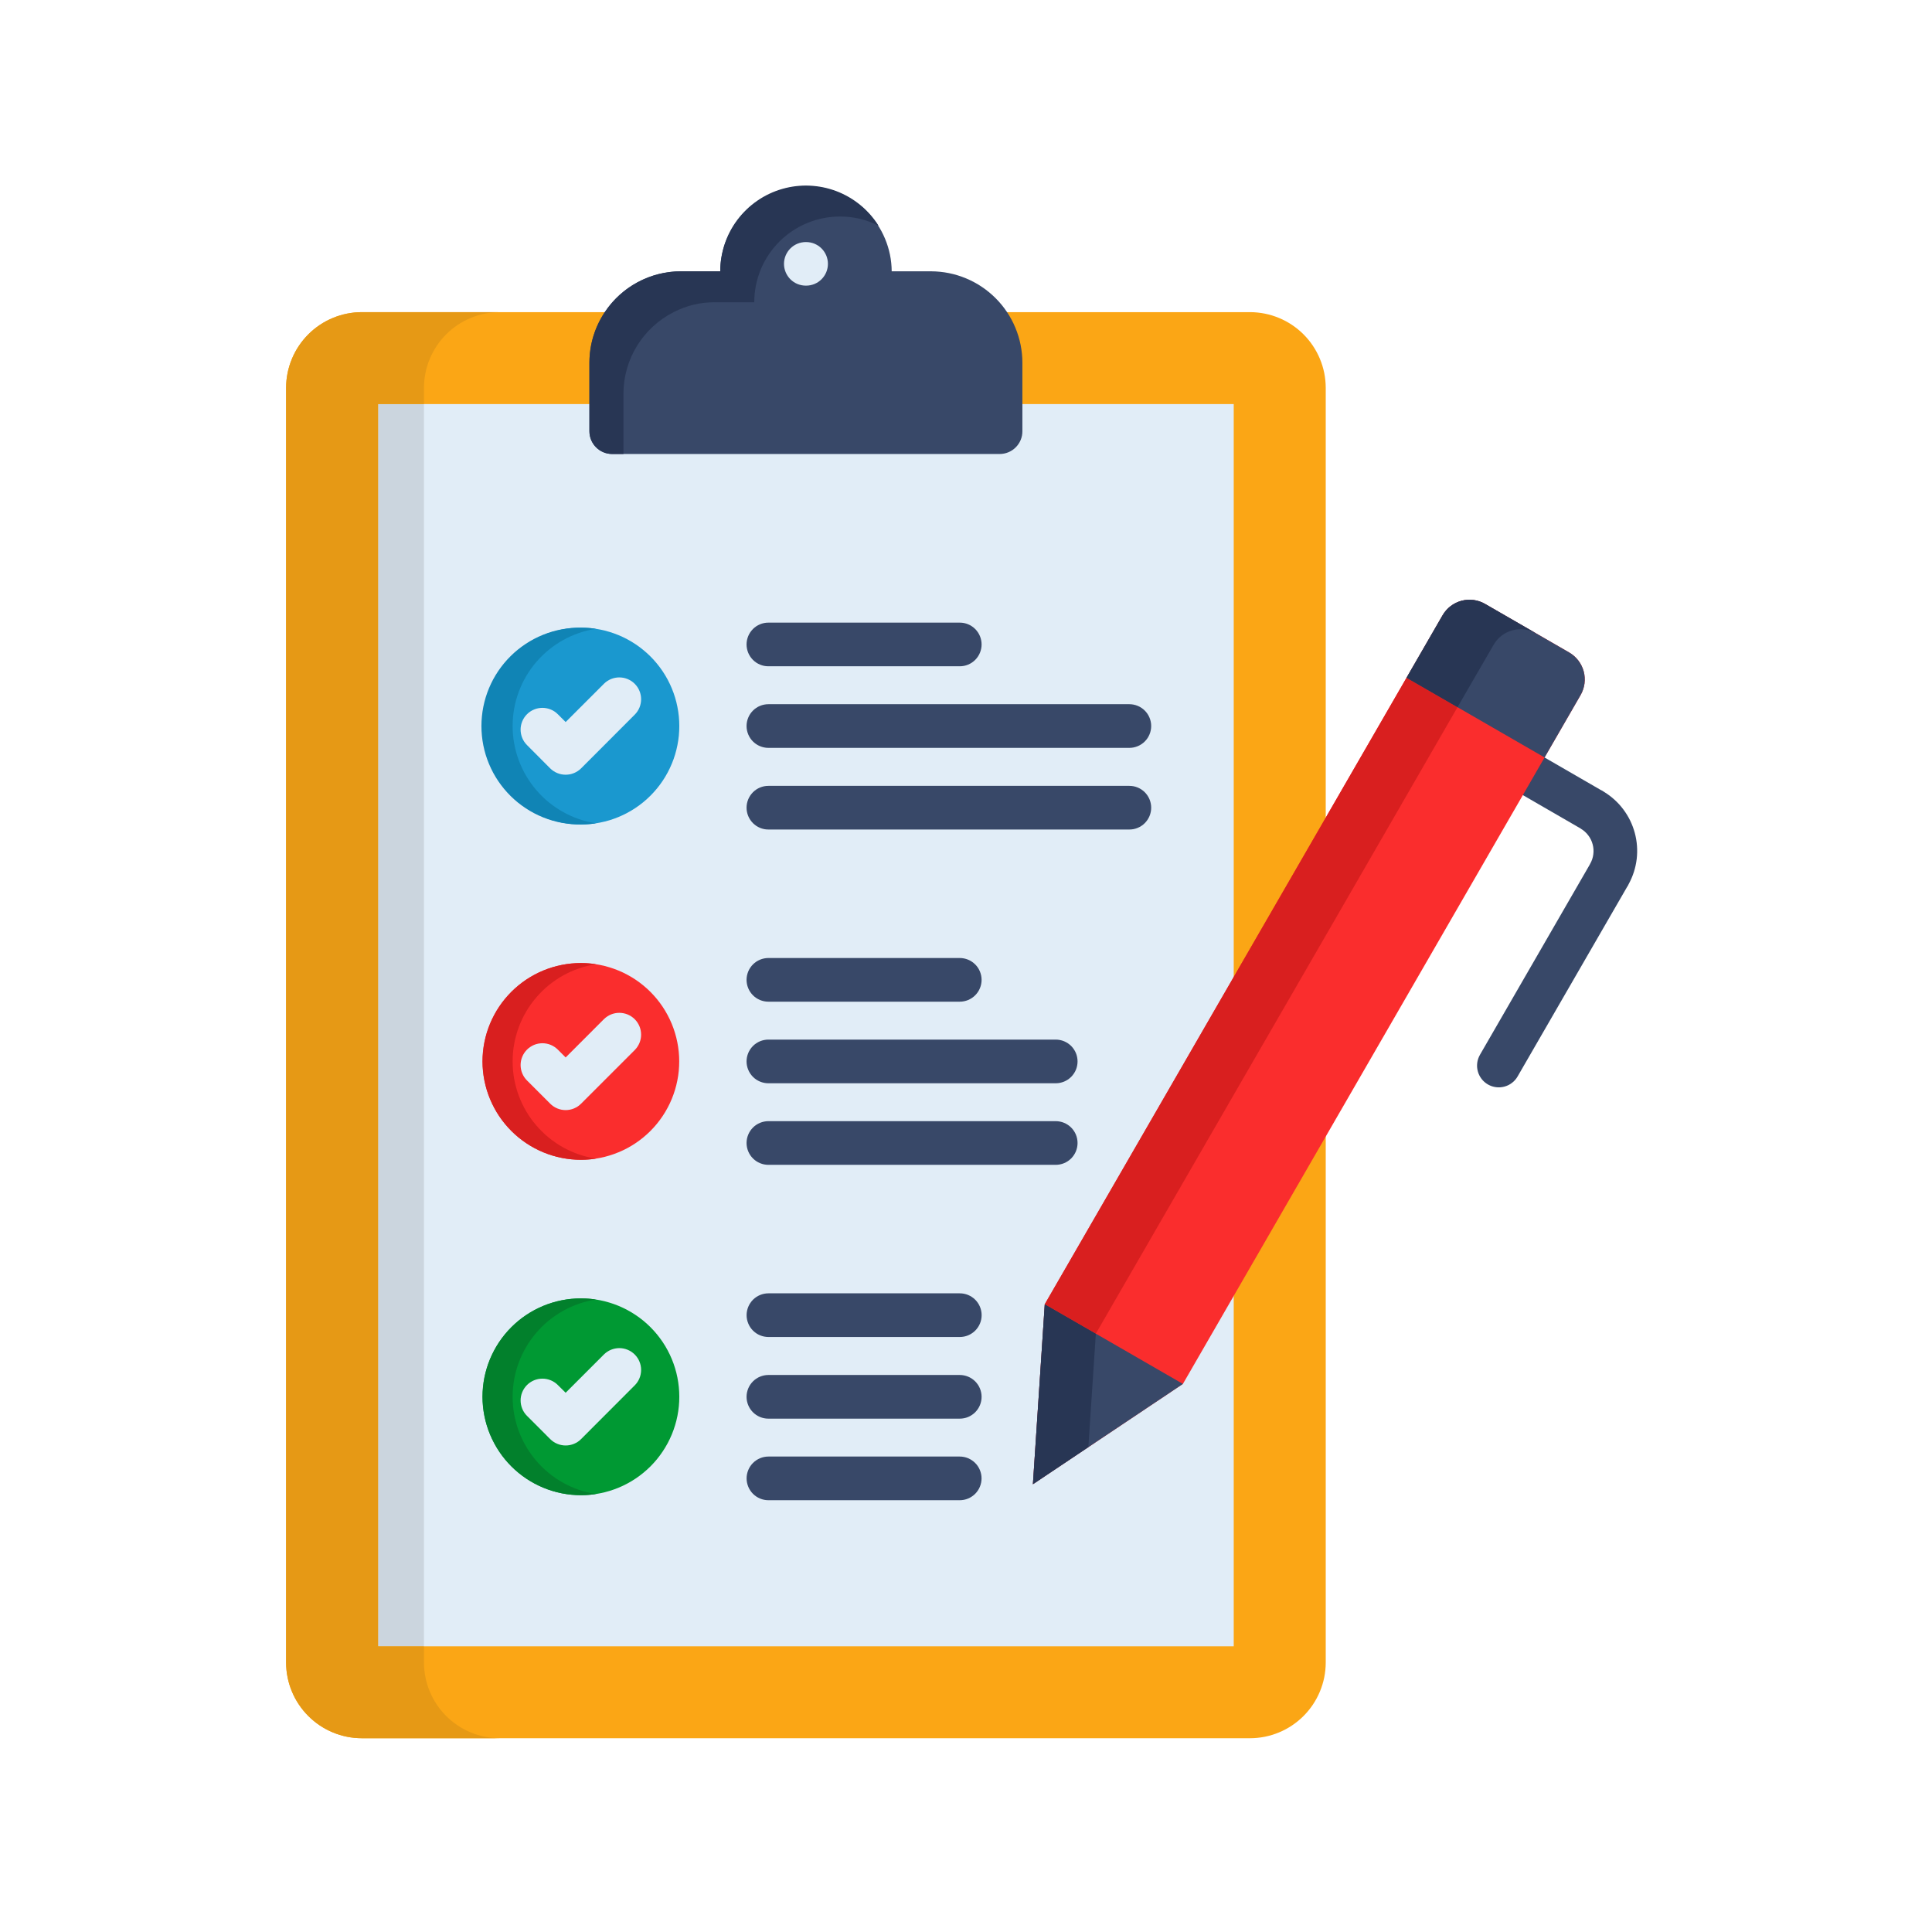 <svg xmlns="http://www.w3.org/2000/svg" xmlns:xlink="http://www.w3.org/1999/xlink" width="500" zoomAndPan="magnify" viewBox="0 0 375 375" height="500" preserveAspectRatio="xMidYMid meet" version="1.0"><defs><clipPath id="94f4bf7e5d"><path d="M 55.504 60 L 258 60 L 258 337.5 L 55.504 337.5 Z M 55.504 60 " clip-rule="nonzero"/></clipPath><clipPath id="6b98db7e8a"><path d="M 55.504 60 L 97 60 L 97 337.5 L 55.504 337.5 Z M 55.504 60 " clip-rule="nonzero"/></clipPath></defs><path fill="#384868" d="M 295.598 154.336 C 295.355 154.199 295.129 154.039 294.918 153.855 C 294.707 153.676 294.52 153.473 294.348 153.254 C 294.176 153.035 294.031 152.801 293.906 152.555 C 293.781 152.305 293.684 152.047 293.609 151.777 C 293.535 151.512 293.488 151.238 293.473 150.961 C 293.453 150.684 293.461 150.406 293.496 150.133 C 293.531 149.855 293.594 149.586 293.68 149.324 C 293.77 149.059 293.883 148.809 294.023 148.566 C 294.16 148.324 294.32 148.102 294.504 147.891 C 294.688 147.684 294.891 147.492 295.109 147.324 C 295.328 147.156 295.566 147.008 295.812 146.887 C 296.062 146.766 296.32 146.668 296.59 146.594 C 296.859 146.523 297.133 146.48 297.41 146.461 C 297.688 146.445 297.961 146.453 298.238 146.492 C 298.512 146.527 298.781 146.59 299.047 146.684 C 299.309 146.773 299.559 146.887 299.801 147.027 L 310.691 153.324 C 310.926 153.426 311.145 153.551 311.344 153.703 C 312.074 154.148 312.75 154.656 313.383 155.23 C 314.012 155.801 314.586 156.43 315.094 157.113 C 315.605 157.797 316.047 158.52 316.422 159.285 C 316.793 160.055 317.09 160.848 317.312 161.672 C 317.535 162.492 317.676 163.332 317.738 164.18 C 317.801 165.031 317.781 165.879 317.684 166.727 C 317.582 167.574 317.402 168.402 317.145 169.215 C 316.887 170.027 316.555 170.809 316.148 171.559 C 316.043 171.793 315.918 172.016 315.773 172.227 L 294.566 208.938 C 294.43 209.176 294.27 209.402 294.09 209.609 C 293.906 209.82 293.707 210.008 293.484 210.176 C 293.266 210.348 293.031 210.492 292.785 210.617 C 292.535 210.738 292.277 210.836 292.012 210.91 C 291.742 210.98 291.473 211.027 291.195 211.047 C 290.918 211.066 290.645 211.055 290.367 211.02 C 290.094 210.984 289.824 210.922 289.562 210.836 C 289.301 210.746 289.051 210.633 288.809 210.496 C 288.57 210.355 288.344 210.195 288.137 210.016 C 287.926 209.832 287.738 209.629 287.57 209.41 C 287.402 209.191 287.254 208.957 287.133 208.711 C 287.008 208.461 286.91 208.203 286.84 207.934 C 286.77 207.668 286.723 207.395 286.703 207.121 C 286.688 206.844 286.695 206.566 286.73 206.293 C 286.766 206.02 286.828 205.75 286.918 205.488 C 287.008 205.227 287.121 204.973 287.258 204.734 L 308.531 167.887 C 308.566 167.82 308.617 167.734 308.648 167.664 C 308.812 167.379 308.941 167.082 309.047 166.77 C 309.148 166.461 309.223 166.141 309.262 165.816 C 309.305 165.492 309.312 165.164 309.293 164.84 C 309.27 164.512 309.215 164.191 309.129 163.875 C 309.047 163.559 308.93 163.254 308.785 162.957 C 308.641 162.664 308.469 162.387 308.27 162.129 C 308.074 161.867 307.852 161.629 307.605 161.41 C 307.359 161.195 307.098 161.004 306.812 160.836 L 306.812 160.82 Z M 295.598 154.336 " fill-opacity="1" fill-rule="nonzero"/><g clip-path="url(#94f4bf7e5d)"><path fill="#fba615" d="M 70.215 60.586 L 242.641 60.586 C 243.602 60.59 244.555 60.688 245.5 60.875 C 246.445 61.062 247.359 61.344 248.25 61.715 C 249.141 62.082 249.984 62.535 250.785 63.07 C 251.586 63.605 252.324 64.211 253.008 64.891 C 253.688 65.574 254.297 66.312 254.832 67.113 C 255.367 67.914 255.82 68.758 256.191 69.645 C 256.562 70.535 256.844 71.449 257.035 72.395 C 257.223 73.34 257.32 74.293 257.324 75.254 L 257.324 322.719 C 257.32 323.684 257.223 324.637 257.035 325.582 C 256.844 326.523 256.562 327.441 256.191 328.328 C 255.82 329.219 255.367 330.062 254.832 330.863 C 254.297 331.66 253.688 332.402 253.008 333.082 C 252.324 333.762 251.586 334.371 250.785 334.906 C 249.984 335.441 249.141 335.895 248.25 336.262 C 247.359 336.633 246.445 336.91 245.5 337.102 C 244.555 337.289 243.602 337.387 242.641 337.387 L 70.215 337.387 C 69.254 337.387 68.297 337.289 67.355 337.102 C 66.41 336.91 65.492 336.633 64.605 336.262 C 63.715 335.895 62.871 335.441 62.07 334.906 C 61.27 334.371 60.527 333.762 59.848 333.082 C 59.168 332.402 58.559 331.66 58.023 330.863 C 57.484 330.062 57.031 329.219 56.664 328.328 C 56.293 327.441 56.012 326.523 55.82 325.582 C 55.629 324.637 55.535 323.684 55.531 322.719 L 55.531 75.254 C 55.535 74.293 55.629 73.34 55.82 72.395 C 56.012 71.449 56.293 70.535 56.664 69.645 C 57.031 68.758 57.484 67.914 58.023 67.113 C 58.559 66.312 59.168 65.574 59.848 64.895 C 60.527 64.211 61.27 63.605 62.07 63.07 C 62.871 62.535 63.715 62.082 64.605 61.715 C 65.492 61.344 66.41 61.066 67.355 60.875 C 68.297 60.688 69.254 60.59 70.215 60.586 Z M 70.215 60.586 " fill-opacity="1" fill-rule="evenodd"/></g><path fill="#e1edf7" d="M 73.391 78.43 L 239.465 78.43 L 239.465 319.547 L 73.391 319.547 Z M 73.391 78.43 " fill-opacity="1" fill-rule="nonzero"/><path fill="#384868" d="M 132.129 52.66 L 139.797 52.66 C 139.801 52.121 139.828 51.578 139.887 51.039 C 139.941 50.496 140.023 49.961 140.133 49.43 C 140.242 48.898 140.375 48.371 140.535 47.855 C 140.695 47.336 140.883 46.824 141.094 46.324 C 141.301 45.824 141.535 45.336 141.793 44.855 C 142.051 44.379 142.332 43.914 142.637 43.465 C 142.938 43.016 143.262 42.582 143.609 42.164 C 143.953 41.742 144.32 41.344 144.707 40.961 C 145.09 40.578 145.492 40.215 145.914 39.871 C 146.336 39.527 146.77 39.207 147.223 38.906 C 147.676 38.605 148.141 38.328 148.621 38.07 C 149.098 37.816 149.59 37.586 150.094 37.379 C 150.594 37.172 151.105 36.988 151.625 36.832 C 152.145 36.676 152.672 36.543 153.203 36.438 C 153.734 36.332 154.273 36.254 154.812 36.203 C 155.352 36.148 155.895 36.121 156.438 36.121 C 156.98 36.121 157.523 36.148 158.062 36.203 C 158.602 36.254 159.137 36.332 159.672 36.438 C 160.203 36.543 160.73 36.676 161.25 36.832 C 161.77 36.988 162.281 37.172 162.781 37.379 C 163.285 37.586 163.773 37.816 164.254 38.07 C 164.734 38.328 165.199 38.605 165.652 38.906 C 166.102 39.207 166.539 39.527 166.961 39.871 C 167.379 40.215 167.785 40.578 168.168 40.961 C 168.555 41.344 168.918 41.742 169.266 42.164 C 169.609 42.582 169.934 43.016 170.238 43.465 C 170.543 43.914 170.824 44.379 171.082 44.855 C 171.34 45.336 171.57 45.824 171.781 46.324 C 171.992 46.824 172.176 47.336 172.336 47.855 C 172.496 48.371 172.633 48.898 172.742 49.43 C 172.848 49.961 172.934 50.496 172.988 51.039 C 173.043 51.578 173.074 52.121 173.078 52.66 L 180.73 52.66 C 181.309 52.664 181.887 52.695 182.465 52.754 C 183.043 52.812 183.613 52.898 184.184 53.012 C 184.75 53.125 185.312 53.27 185.867 53.438 C 186.422 53.609 186.965 53.805 187.5 54.027 C 188.035 54.25 188.559 54.496 189.07 54.773 C 189.582 55.047 190.078 55.344 190.559 55.668 C 191.043 55.988 191.508 56.336 191.953 56.703 C 192.402 57.07 192.832 57.461 193.242 57.871 C 193.652 58.281 194.039 58.707 194.41 59.156 C 194.777 59.605 195.121 60.07 195.445 60.551 C 195.766 61.035 196.066 61.531 196.34 62.039 C 196.613 62.551 196.859 63.074 197.082 63.609 C 197.305 64.145 197.504 64.691 197.672 65.246 C 197.84 65.801 197.984 66.359 198.098 66.93 C 198.211 67.5 198.297 68.07 198.355 68.648 C 198.414 69.223 198.445 69.801 198.445 70.383 L 198.445 83.711 C 198.445 84 198.418 84.285 198.363 84.57 C 198.305 84.852 198.223 85.129 198.113 85.395 C 198 85.66 197.867 85.914 197.707 86.152 C 197.547 86.395 197.363 86.617 197.16 86.82 C 196.957 87.027 196.734 87.207 196.496 87.371 C 196.254 87.531 196.004 87.668 195.738 87.777 C 195.469 87.891 195.195 87.973 194.914 88.031 C 194.629 88.09 194.344 88.117 194.055 88.121 L 118.797 88.121 C 118.508 88.117 118.223 88.09 117.941 88.031 C 117.656 87.973 117.383 87.891 117.117 87.777 C 116.852 87.668 116.598 87.531 116.359 87.371 C 116.117 87.207 115.898 87.027 115.691 86.82 C 115.488 86.617 115.309 86.395 115.148 86.152 C 114.988 85.914 114.852 85.66 114.742 85.395 C 114.633 85.129 114.547 84.852 114.492 84.57 C 114.434 84.285 114.406 84 114.406 83.711 L 114.406 70.383 C 114.406 69.801 114.438 69.223 114.496 68.648 C 114.555 68.07 114.641 67.496 114.754 66.93 C 114.871 66.359 115.012 65.801 115.18 65.246 C 115.352 64.691 115.547 64.145 115.77 63.609 C 115.992 63.074 116.242 62.551 116.516 62.039 C 116.789 61.527 117.086 61.031 117.41 60.551 C 117.73 60.07 118.078 59.605 118.445 59.156 C 118.812 58.707 119.203 58.277 119.613 57.867 C 120.023 57.457 120.453 57.07 120.898 56.703 C 121.348 56.332 121.812 55.988 122.297 55.664 C 122.777 55.344 123.273 55.043 123.785 54.77 C 124.297 54.496 124.82 54.25 125.355 54.027 C 125.891 53.805 126.434 53.605 126.988 53.438 C 127.543 53.27 128.105 53.125 128.676 53.012 C 129.242 52.898 129.816 52.812 130.391 52.754 C 130.969 52.695 131.547 52.664 132.129 52.66 Z M 132.129 52.66 " fill-opacity="1" fill-rule="evenodd"/><path fill="#1a98cf" d="M 112.758 160.031 C 113.383 160.031 114.008 160 114.633 159.938 C 115.254 159.875 115.871 159.785 116.484 159.66 C 117.098 159.539 117.703 159.387 118.305 159.207 C 118.902 159.023 119.488 158.812 120.066 158.574 C 120.645 158.332 121.211 158.066 121.762 157.77 C 122.312 157.477 122.848 157.156 123.367 156.809 C 123.887 156.461 124.391 156.086 124.875 155.691 C 125.355 155.293 125.82 154.875 126.262 154.43 C 126.703 153.988 127.125 153.527 127.52 153.043 C 127.918 152.559 128.289 152.059 128.637 151.535 C 128.984 151.016 129.305 150.48 129.598 149.93 C 129.895 149.379 130.16 148.812 130.398 148.234 C 130.641 147.656 130.852 147.066 131.031 146.469 C 131.211 145.871 131.363 145.266 131.484 144.652 C 131.609 144.039 131.699 143.422 131.762 142.797 C 131.82 142.176 131.852 141.551 131.852 140.926 C 131.852 140.301 131.82 139.676 131.762 139.055 C 131.699 138.43 131.605 137.812 131.484 137.199 C 131.363 136.586 131.211 135.98 131.031 135.383 C 130.848 134.785 130.637 134.195 130.398 133.617 C 130.16 133.039 129.891 132.477 129.598 131.922 C 129.301 131.371 128.98 130.836 128.633 130.316 C 128.285 129.797 127.914 129.293 127.516 128.812 C 127.121 128.328 126.699 127.863 126.258 127.422 C 125.816 126.98 125.352 126.559 124.867 126.164 C 124.387 125.766 123.883 125.395 123.363 125.047 C 122.844 124.699 122.309 124.379 121.754 124.082 C 121.203 123.789 120.641 123.52 120.062 123.281 C 119.484 123.043 118.895 122.832 118.297 122.652 C 117.699 122.469 117.094 122.316 116.48 122.195 C 115.867 122.074 115.246 121.98 114.625 121.918 C 114.004 121.859 113.379 121.828 112.754 121.828 C 112.129 121.828 111.504 121.859 110.883 121.918 C 110.258 121.98 109.641 122.07 109.027 122.195 C 108.414 122.316 107.809 122.469 107.207 122.648 C 106.609 122.832 106.023 123.039 105.445 123.281 C 104.867 123.52 104.301 123.785 103.75 124.082 C 103.199 124.375 102.66 124.695 102.141 125.043 C 101.621 125.391 101.121 125.762 100.637 126.16 C 100.152 126.559 99.688 126.977 99.246 127.418 C 98.805 127.859 98.387 128.324 97.988 128.809 C 97.59 129.289 97.219 129.793 96.871 130.312 C 96.523 130.832 96.203 131.367 95.906 131.918 C 95.613 132.469 95.344 133.035 95.105 133.613 C 94.867 134.191 94.656 134.777 94.473 135.379 C 94.293 135.977 94.141 136.582 94.016 137.195 C 93.895 137.809 93.801 138.426 93.742 139.047 C 93.68 139.672 93.648 140.297 93.648 140.922 C 93.648 141.547 93.68 142.172 93.742 142.793 C 93.805 143.414 93.898 144.035 94.02 144.648 C 94.141 145.262 94.293 145.867 94.477 146.465 C 94.66 147.062 94.871 147.652 95.109 148.23 C 95.348 148.809 95.617 149.371 95.91 149.926 C 96.207 150.477 96.527 151.012 96.875 151.531 C 97.223 152.051 97.598 152.555 97.992 153.039 C 98.391 153.52 98.809 153.984 99.254 154.426 C 99.695 154.867 100.156 155.289 100.641 155.684 C 101.125 156.082 101.629 156.453 102.148 156.801 C 102.668 157.148 103.203 157.473 103.754 157.766 C 104.305 158.062 104.871 158.328 105.449 158.57 C 106.027 158.809 106.617 159.02 107.215 159.203 C 107.812 159.383 108.418 159.535 109.031 159.66 C 109.645 159.781 110.262 159.875 110.887 159.938 C 111.508 159.996 112.133 160.031 112.758 160.031 Z M 112.758 160.031 " fill-opacity="1" fill-rule="evenodd"/><path fill="#fa2d2d" d="M 112.758 225.113 C 113.383 225.113 114.008 225.082 114.629 225.02 C 115.254 224.957 115.871 224.867 116.484 224.742 C 117.098 224.621 117.703 224.469 118.301 224.285 C 118.898 224.105 119.484 223.895 120.062 223.652 C 120.641 223.414 121.203 223.148 121.758 222.852 C 122.309 222.555 122.844 222.234 123.363 221.887 C 123.883 221.539 124.383 221.168 124.867 220.77 C 125.348 220.371 125.812 219.953 126.254 219.512 C 126.695 219.066 127.113 218.605 127.512 218.121 C 127.906 217.637 128.277 217.137 128.625 216.617 C 128.973 216.098 129.293 215.559 129.586 215.008 C 129.883 214.457 130.148 213.895 130.387 213.316 C 130.625 212.738 130.836 212.148 131.016 211.551 C 131.199 210.953 131.348 210.348 131.469 209.734 C 131.594 209.121 131.684 208.504 131.746 207.879 C 131.805 207.258 131.836 206.633 131.836 206.008 C 131.836 205.383 131.805 204.762 131.742 204.137 C 131.68 203.516 131.59 202.898 131.465 202.285 C 131.344 201.672 131.191 201.066 131.008 200.469 C 130.828 199.871 130.617 199.281 130.379 198.703 C 130.137 198.129 129.871 197.562 129.574 197.012 C 129.281 196.461 128.961 195.926 128.613 195.406 C 128.266 194.887 127.891 194.383 127.496 193.902 C 127.098 193.418 126.68 192.957 126.238 192.516 C 125.793 192.07 125.332 191.652 124.848 191.258 C 124.363 190.859 123.863 190.488 123.344 190.141 C 122.824 189.793 122.285 189.473 121.734 189.18 C 121.184 188.883 120.621 188.617 120.043 188.379 C 119.465 188.141 118.875 187.93 118.277 187.75 C 117.68 187.566 117.074 187.414 116.461 187.293 C 115.848 187.172 115.23 187.082 114.605 187.02 C 113.984 186.957 113.359 186.93 112.734 186.93 C 112.109 186.93 111.488 186.961 110.863 187.02 C 110.242 187.082 109.625 187.176 109.012 187.297 C 108.398 187.418 107.793 187.57 107.195 187.75 C 106.598 187.934 106.008 188.145 105.43 188.383 C 104.852 188.621 104.289 188.891 103.738 189.184 C 103.188 189.48 102.652 189.801 102.129 190.148 C 101.609 190.496 101.109 190.867 100.625 191.266 C 100.145 191.66 99.68 192.082 99.238 192.523 C 98.797 192.965 98.379 193.426 97.98 193.91 C 97.586 194.395 97.211 194.895 96.863 195.414 C 96.516 195.934 96.195 196.473 95.902 197.023 C 95.605 197.574 95.34 198.137 95.102 198.715 C 94.863 199.293 94.652 199.883 94.469 200.48 C 94.289 201.078 94.137 201.684 94.016 202.297 C 93.895 202.91 93.801 203.527 93.738 204.148 C 93.68 204.773 93.648 205.395 93.648 206.02 C 93.648 206.645 93.68 207.27 93.742 207.891 C 93.805 208.516 93.898 209.133 94.023 209.746 C 94.145 210.359 94.297 210.965 94.48 211.562 C 94.66 212.16 94.875 212.746 95.113 213.324 C 95.352 213.902 95.621 214.469 95.918 215.02 C 96.211 215.57 96.531 216.105 96.883 216.625 C 97.23 217.145 97.602 217.645 98 218.129 C 98.395 218.613 98.816 219.074 99.258 219.516 C 99.699 219.957 100.164 220.379 100.645 220.773 C 101.129 221.172 101.633 221.543 102.152 221.891 C 102.672 222.238 103.207 222.559 103.758 222.852 C 104.309 223.148 104.875 223.414 105.453 223.656 C 106.031 223.895 106.617 224.105 107.215 224.285 C 107.816 224.469 108.422 224.621 109.035 224.742 C 109.648 224.867 110.266 224.957 110.887 225.02 C 111.508 225.082 112.133 225.113 112.758 225.113 Z M 112.758 225.113 " fill-opacity="1" fill-rule="evenodd"/><path fill="#009933" d="M 112.758 290.215 C 113.387 290.215 114.008 290.184 114.633 290.121 C 115.254 290.059 115.871 289.969 116.484 289.844 C 117.098 289.723 117.707 289.57 118.305 289.387 C 118.902 289.207 119.492 288.996 120.07 288.754 C 120.648 288.516 121.211 288.25 121.762 287.953 C 122.316 287.66 122.852 287.336 123.371 286.988 C 123.891 286.641 124.391 286.27 124.875 285.871 C 125.359 285.477 125.82 285.055 126.266 284.613 C 126.707 284.168 127.125 283.707 127.523 283.223 C 127.918 282.738 128.289 282.238 128.637 281.715 C 128.984 281.195 129.305 280.66 129.602 280.109 C 129.895 279.555 130.164 278.992 130.402 278.414 C 130.641 277.836 130.852 277.246 131.031 276.648 C 131.215 276.051 131.367 275.445 131.488 274.828 C 131.609 274.215 131.699 273.598 131.762 272.977 C 131.824 272.352 131.852 271.73 131.852 271.102 C 131.852 270.477 131.82 269.852 131.758 269.23 C 131.699 268.609 131.605 267.992 131.484 267.375 C 131.363 266.762 131.211 266.156 131.027 265.559 C 130.844 264.961 130.637 264.371 130.395 263.793 C 130.156 263.215 129.887 262.652 129.594 262.102 C 129.297 261.547 128.977 261.012 128.629 260.492 C 128.281 259.973 127.906 259.473 127.512 258.988 C 127.113 258.504 126.695 258.043 126.25 257.598 C 125.809 257.156 125.344 256.738 124.863 256.34 C 124.379 255.945 123.875 255.57 123.355 255.227 C 122.836 254.879 122.301 254.555 121.746 254.262 C 121.195 253.969 120.629 253.699 120.051 253.461 C 119.473 253.223 118.887 253.012 118.285 252.832 C 117.688 252.648 117.082 252.496 116.469 252.375 C 115.855 252.254 115.238 252.164 114.613 252.102 C 113.992 252.039 113.367 252.012 112.742 252.012 C 112.117 252.012 111.492 252.043 110.871 252.102 C 110.246 252.164 109.629 252.258 109.016 252.379 C 108.402 252.5 107.797 252.652 107.195 252.836 C 106.598 253.016 106.012 253.227 105.434 253.469 C 104.855 253.707 104.289 253.977 103.738 254.27 C 103.188 254.566 102.652 254.887 102.129 255.234 C 101.609 255.582 101.109 255.953 100.625 256.352 C 100.141 256.75 99.68 257.168 99.238 257.613 C 98.793 258.055 98.375 258.516 97.98 259 C 97.582 259.484 97.211 259.988 96.863 260.508 C 96.516 261.027 96.195 261.562 95.898 262.117 C 95.605 262.668 95.34 263.23 95.098 263.809 C 94.859 264.387 94.648 264.977 94.469 265.574 C 94.285 266.176 94.137 266.781 94.012 267.395 C 93.891 268.008 93.801 268.625 93.738 269.25 C 93.68 269.871 93.648 270.496 93.648 271.121 C 93.648 271.746 93.68 272.371 93.742 272.992 C 93.805 273.613 93.898 274.23 94.023 274.844 C 94.145 275.457 94.297 276.062 94.48 276.66 C 94.66 277.262 94.875 277.848 95.113 278.426 C 95.352 279.004 95.621 279.566 95.918 280.117 C 96.211 280.668 96.531 281.203 96.883 281.723 C 97.23 282.246 97.602 282.746 98 283.23 C 98.395 283.711 98.816 284.176 99.258 284.617 C 99.699 285.059 100.164 285.477 100.645 285.875 C 101.129 286.27 101.633 286.645 102.152 286.988 C 102.672 287.336 103.207 287.66 103.758 287.953 C 104.309 288.25 104.875 288.516 105.453 288.754 C 106.031 288.996 106.617 289.203 107.215 289.387 C 107.816 289.57 108.422 289.723 109.035 289.844 C 109.648 289.965 110.266 290.059 110.887 290.121 C 111.508 290.18 112.133 290.211 112.758 290.215 Z M 112.758 290.215 " fill-opacity="1" fill-rule="evenodd"/><path fill="#384868" d="M 149.145 291.191 C 148.867 291.191 148.594 291.164 148.32 291.109 C 148.047 291.055 147.781 290.973 147.527 290.867 C 147.27 290.762 147.027 290.629 146.793 290.473 C 146.562 290.32 146.352 290.145 146.152 289.949 C 145.957 289.75 145.781 289.535 145.629 289.305 C 145.473 289.074 145.344 288.832 145.238 288.574 C 145.133 288.316 145.051 288.051 144.996 287.781 C 144.941 287.508 144.914 287.23 144.914 286.953 C 144.914 286.676 144.941 286.398 144.996 286.129 C 145.051 285.855 145.133 285.59 145.238 285.332 C 145.344 285.078 145.473 284.832 145.629 284.602 C 145.781 284.371 145.957 284.156 146.152 283.961 C 146.352 283.762 146.562 283.586 146.793 283.434 C 147.027 283.277 147.27 283.148 147.527 283.039 C 147.781 282.934 148.047 282.852 148.32 282.797 C 148.594 282.742 148.867 282.715 149.145 282.715 L 186.289 282.715 C 186.566 282.715 186.84 282.742 187.113 282.797 C 187.387 282.852 187.652 282.934 187.906 283.039 C 188.164 283.148 188.406 283.277 188.637 283.434 C 188.871 283.586 189.082 283.762 189.277 283.961 C 189.477 284.156 189.652 284.371 189.805 284.602 C 189.961 284.832 190.09 285.078 190.195 285.332 C 190.301 285.59 190.383 285.855 190.438 286.129 C 190.492 286.398 190.52 286.676 190.52 286.953 C 190.52 287.23 190.492 287.508 190.438 287.777 C 190.383 288.051 190.301 288.316 190.195 288.574 C 190.09 288.832 189.961 289.074 189.805 289.305 C 189.652 289.535 189.477 289.75 189.277 289.949 C 189.082 290.145 188.871 290.32 188.637 290.473 C 188.406 290.629 188.164 290.762 187.906 290.867 C 187.652 290.973 187.387 291.055 187.113 291.109 C 186.84 291.164 186.566 291.191 186.289 291.191 Z M 149.145 129.324 C 148.867 129.324 148.59 129.297 148.32 129.246 C 148.047 129.191 147.781 129.109 147.523 129.004 C 147.266 128.898 147.023 128.766 146.789 128.613 C 146.559 128.457 146.344 128.281 146.148 128.086 C 145.953 127.887 145.777 127.672 145.621 127.441 C 145.469 127.211 145.336 126.965 145.23 126.711 C 145.125 126.453 145.043 126.188 144.988 125.914 C 144.934 125.641 144.906 125.367 144.906 125.086 C 144.906 124.809 144.934 124.535 144.988 124.262 C 145.043 123.988 145.125 123.723 145.23 123.465 C 145.336 123.207 145.469 122.965 145.621 122.734 C 145.777 122.504 145.953 122.289 146.148 122.09 C 146.344 121.895 146.559 121.719 146.789 121.562 C 147.023 121.41 147.266 121.277 147.523 121.172 C 147.781 121.066 148.047 120.984 148.32 120.93 C 148.59 120.879 148.867 120.852 149.145 120.852 L 186.289 120.852 C 186.566 120.852 186.84 120.879 187.113 120.93 C 187.387 120.984 187.652 121.066 187.91 121.172 C 188.168 121.277 188.41 121.41 188.641 121.562 C 188.875 121.719 189.086 121.895 189.285 122.09 C 189.48 122.289 189.656 122.504 189.812 122.734 C 189.965 122.965 190.098 123.207 190.203 123.465 C 190.309 123.723 190.391 123.988 190.445 124.262 C 190.5 124.535 190.527 124.809 190.527 125.086 C 190.527 125.367 190.5 125.641 190.445 125.914 C 190.391 126.188 190.309 126.453 190.203 126.711 C 190.098 126.965 189.965 127.211 189.812 127.441 C 189.656 127.672 189.48 127.887 189.285 128.086 C 189.086 128.281 188.875 128.457 188.641 128.613 C 188.41 128.766 188.168 128.898 187.91 129.004 C 187.652 129.109 187.387 129.191 187.113 129.246 C 186.84 129.297 186.566 129.324 186.289 129.324 Z M 149.145 145.16 C 148.867 145.16 148.59 145.133 148.32 145.078 C 148.047 145.023 147.781 144.941 147.523 144.836 C 147.266 144.73 147.023 144.598 146.789 144.445 C 146.559 144.289 146.344 144.113 146.148 143.918 C 145.953 143.723 145.777 143.508 145.621 143.277 C 145.469 143.043 145.336 142.801 145.23 142.543 C 145.125 142.285 145.043 142.02 144.988 141.746 C 144.934 141.477 144.906 141.199 144.906 140.922 C 144.906 140.645 144.934 140.367 144.988 140.094 C 145.043 139.82 145.125 139.555 145.23 139.301 C 145.336 139.043 145.469 138.797 145.621 138.566 C 145.777 138.336 145.953 138.121 146.148 137.926 C 146.344 137.727 146.559 137.551 146.789 137.398 C 147.023 137.242 147.266 137.113 147.523 137.008 C 147.781 136.898 148.047 136.82 148.32 136.766 C 148.59 136.711 148.867 136.684 149.145 136.684 L 219.207 136.684 C 219.484 136.684 219.758 136.711 220.031 136.766 C 220.305 136.82 220.57 136.898 220.828 137.008 C 221.086 137.113 221.328 137.242 221.559 137.398 C 221.793 137.551 222.004 137.727 222.203 137.926 C 222.398 138.121 222.574 138.336 222.73 138.566 C 222.883 138.797 223.016 139.043 223.121 139.301 C 223.227 139.555 223.309 139.82 223.363 140.094 C 223.418 140.367 223.445 140.645 223.445 140.922 C 223.445 141.199 223.418 141.477 223.363 141.746 C 223.309 142.02 223.227 142.285 223.121 142.543 C 223.016 142.801 222.883 143.043 222.73 143.277 C 222.574 143.508 222.398 143.723 222.203 143.918 C 222.004 144.113 221.793 144.289 221.559 144.445 C 221.328 144.598 221.086 144.73 220.828 144.836 C 220.57 144.941 220.305 145.023 220.031 145.078 C 219.758 145.133 219.484 145.16 219.207 145.16 Z M 149.145 161.008 C 148.867 161.008 148.59 160.984 148.32 160.93 C 148.047 160.875 147.781 160.793 147.523 160.688 C 147.266 160.582 147.023 160.449 146.789 160.297 C 146.559 160.141 146.344 159.965 146.148 159.77 C 145.953 159.57 145.777 159.359 145.621 159.125 C 145.469 158.895 145.336 158.652 145.23 158.395 C 145.125 158.137 145.043 157.871 144.988 157.598 C 144.934 157.324 144.906 157.051 144.906 156.773 C 144.906 156.492 144.934 156.219 144.988 155.945 C 145.043 155.672 145.125 155.406 145.23 155.148 C 145.336 154.895 145.469 154.648 145.621 154.418 C 145.777 154.188 145.953 153.973 146.148 153.773 C 146.344 153.578 146.559 153.402 146.789 153.246 C 147.023 153.094 147.266 152.961 147.523 152.855 C 147.781 152.75 148.047 152.668 148.32 152.613 C 148.59 152.562 148.867 152.535 149.145 152.535 L 219.207 152.535 C 219.484 152.535 219.758 152.562 220.031 152.613 C 220.305 152.668 220.57 152.75 220.828 152.855 C 221.086 152.961 221.328 153.094 221.559 153.246 C 221.793 153.402 222.004 153.578 222.203 153.773 C 222.398 153.973 222.574 154.188 222.73 154.418 C 222.883 154.648 223.016 154.895 223.121 155.148 C 223.227 155.406 223.309 155.672 223.363 155.945 C 223.418 156.219 223.445 156.492 223.445 156.773 C 223.445 157.051 223.418 157.324 223.363 157.598 C 223.309 157.871 223.227 158.137 223.121 158.395 C 223.016 158.652 222.883 158.895 222.73 159.125 C 222.574 159.359 222.398 159.57 222.203 159.77 C 222.004 159.965 221.793 160.141 221.559 160.297 C 221.328 160.449 221.086 160.582 220.828 160.688 C 220.57 160.793 220.305 160.875 220.031 160.93 C 219.758 160.984 219.484 161.008 219.207 161.008 Z M 149.145 194.426 C 148.867 194.426 148.59 194.398 148.32 194.344 C 148.047 194.289 147.781 194.211 147.523 194.105 C 147.266 193.996 147.023 193.867 146.789 193.711 C 146.559 193.559 146.344 193.383 146.148 193.184 C 145.953 192.988 145.777 192.773 145.621 192.543 C 145.469 192.312 145.336 192.066 145.23 191.809 C 145.125 191.555 145.043 191.289 144.988 191.016 C 144.934 190.742 144.906 190.465 144.906 190.188 C 144.906 189.91 144.934 189.633 144.988 189.363 C 145.043 189.09 145.125 188.824 145.23 188.566 C 145.336 188.309 145.469 188.066 145.621 187.832 C 145.777 187.602 145.953 187.387 146.148 187.191 C 146.344 186.996 146.559 186.82 146.789 186.664 C 147.023 186.512 147.266 186.379 147.523 186.273 C 147.781 186.168 148.047 186.086 148.32 186.031 C 148.59 185.977 148.867 185.949 149.145 185.949 L 186.289 185.949 C 186.566 185.949 186.84 185.977 187.113 186.031 C 187.387 186.086 187.652 186.168 187.91 186.273 C 188.168 186.379 188.41 186.512 188.641 186.664 C 188.875 186.82 189.086 186.996 189.285 187.191 C 189.48 187.387 189.656 187.602 189.812 187.832 C 189.965 188.066 190.098 188.309 190.203 188.566 C 190.309 188.824 190.391 189.09 190.445 189.363 C 190.5 189.633 190.527 189.91 190.527 190.188 C 190.527 190.465 190.5 190.742 190.445 191.016 C 190.391 191.289 190.309 191.555 190.203 191.809 C 190.098 192.066 189.965 192.312 189.812 192.543 C 189.656 192.773 189.48 192.988 189.285 193.184 C 189.086 193.383 188.875 193.559 188.641 193.711 C 188.41 193.867 188.168 193.996 187.91 194.105 C 187.652 194.211 187.387 194.289 187.113 194.344 C 186.84 194.398 186.566 194.426 186.289 194.426 Z M 149.145 210.262 C 148.867 210.262 148.59 210.234 148.32 210.18 C 148.047 210.125 147.781 210.043 147.523 209.938 C 147.266 209.832 147.023 209.699 146.789 209.547 C 146.559 209.391 146.344 209.215 146.148 209.02 C 145.953 208.82 145.777 208.609 145.621 208.375 C 145.469 208.145 145.336 207.902 145.23 207.645 C 145.125 207.387 145.043 207.121 144.988 206.848 C 144.934 206.574 144.906 206.301 144.906 206.023 C 144.906 205.742 144.934 205.469 144.988 205.195 C 145.043 204.922 145.125 204.656 145.23 204.398 C 145.336 204.145 145.469 203.898 145.621 203.668 C 145.777 203.438 145.953 203.223 146.148 203.023 C 146.344 202.828 146.559 202.652 146.789 202.5 C 147.023 202.344 147.266 202.215 147.523 202.105 C 147.781 202 148.047 201.918 148.32 201.867 C 148.59 201.812 148.867 201.785 149.145 201.785 L 204.914 201.785 C 205.195 201.785 205.469 201.812 205.742 201.867 C 206.016 201.918 206.281 202 206.539 202.105 C 206.793 202.215 207.039 202.344 207.27 202.5 C 207.5 202.652 207.715 202.828 207.914 203.023 C 208.109 203.223 208.285 203.438 208.438 203.668 C 208.594 203.898 208.723 204.145 208.832 204.398 C 208.938 204.656 209.02 204.922 209.07 205.195 C 209.125 205.469 209.152 205.742 209.152 206.023 C 209.152 206.301 209.125 206.574 209.07 206.848 C 209.02 207.121 208.938 207.387 208.832 207.645 C 208.723 207.902 208.594 208.145 208.438 208.375 C 208.285 208.609 208.109 208.82 207.914 209.02 C 207.715 209.215 207.5 209.391 207.27 209.547 C 207.039 209.699 206.793 209.832 206.539 209.938 C 206.281 210.043 206.016 210.125 205.742 210.18 C 205.469 210.234 205.195 210.262 204.914 210.262 Z M 149.145 226.094 C 148.867 226.094 148.59 226.066 148.32 226.012 C 148.047 225.957 147.781 225.879 147.523 225.77 C 147.266 225.664 147.023 225.535 146.789 225.379 C 146.559 225.223 146.344 225.047 146.148 224.852 C 145.953 224.656 145.777 224.441 145.621 224.211 C 145.469 223.977 145.336 223.734 145.23 223.477 C 145.125 223.219 145.043 222.953 144.988 222.684 C 144.934 222.41 144.906 222.133 144.906 221.855 C 144.906 221.578 144.934 221.301 144.988 221.027 C 145.043 220.754 145.125 220.492 145.23 220.234 C 145.336 219.977 145.469 219.73 145.621 219.5 C 145.777 219.27 145.953 219.055 146.148 218.859 C 146.344 218.66 146.559 218.484 146.789 218.332 C 147.023 218.176 147.266 218.047 147.523 217.941 C 147.781 217.832 148.047 217.754 148.32 217.699 C 148.59 217.645 148.867 217.617 149.145 217.617 L 204.914 217.617 C 205.195 217.617 205.469 217.645 205.742 217.699 C 206.016 217.754 206.281 217.832 206.539 217.941 C 206.793 218.047 207.039 218.176 207.27 218.332 C 207.5 218.484 207.715 218.66 207.914 218.859 C 208.109 219.055 208.285 219.27 208.438 219.5 C 208.594 219.73 208.723 219.977 208.832 220.234 C 208.938 220.492 209.02 220.754 209.07 221.027 C 209.125 221.301 209.152 221.578 209.152 221.855 C 209.152 222.133 209.125 222.41 209.07 222.684 C 209.02 222.953 208.938 223.219 208.832 223.477 C 208.723 223.734 208.594 223.977 208.438 224.211 C 208.285 224.441 208.109 224.656 207.914 224.852 C 207.715 225.047 207.5 225.223 207.27 225.379 C 207.039 225.535 206.793 225.664 206.539 225.77 C 206.281 225.879 206.016 225.957 205.742 226.012 C 205.469 226.066 205.195 226.094 204.914 226.094 Z M 149.145 259.512 C 148.867 259.508 148.594 259.48 148.32 259.426 C 148.047 259.371 147.781 259.293 147.527 259.184 C 147.27 259.078 147.027 258.949 146.793 258.793 C 146.562 258.637 146.352 258.461 146.152 258.266 C 145.957 258.07 145.781 257.855 145.629 257.625 C 145.473 257.395 145.344 257.148 145.238 256.891 C 145.133 256.637 145.051 256.371 144.996 256.098 C 144.941 255.824 144.914 255.551 144.914 255.273 C 144.914 254.992 144.941 254.719 144.996 254.445 C 145.051 254.172 145.133 253.91 145.238 253.652 C 145.344 253.395 145.473 253.152 145.629 252.922 C 145.781 252.688 145.957 252.477 146.152 252.277 C 146.352 252.082 146.562 251.906 146.793 251.75 C 147.027 251.598 147.27 251.465 147.527 251.359 C 147.781 251.254 148.047 251.172 148.32 251.117 C 148.594 251.062 148.867 251.035 149.145 251.035 L 186.289 251.035 C 186.566 251.035 186.844 251.059 187.117 251.113 C 187.391 251.168 187.656 251.25 187.914 251.355 C 188.168 251.461 188.414 251.59 188.645 251.746 C 188.879 251.898 189.094 252.074 189.289 252.273 C 189.488 252.469 189.664 252.684 189.816 252.914 C 189.973 253.148 190.105 253.391 190.211 253.648 C 190.316 253.906 190.398 254.172 190.453 254.445 C 190.508 254.719 190.535 254.992 190.535 255.273 C 190.535 255.551 190.508 255.828 190.453 256.102 C 190.398 256.375 190.316 256.637 190.211 256.895 C 190.105 257.152 189.973 257.398 189.816 257.629 C 189.664 257.859 189.488 258.074 189.289 258.273 C 189.094 258.469 188.879 258.645 188.645 258.797 C 188.414 258.953 188.168 259.082 187.914 259.191 C 187.656 259.297 187.391 259.375 187.117 259.43 C 186.844 259.484 186.566 259.512 186.289 259.512 Z M 149.145 275.359 C 148.867 275.359 148.59 275.332 148.32 275.277 C 148.047 275.227 147.781 275.145 147.523 275.039 C 147.266 274.93 147.023 274.801 146.789 274.645 C 146.559 274.492 146.344 274.316 146.148 274.121 C 145.953 273.922 145.777 273.707 145.621 273.477 C 145.469 273.246 145.336 273 145.23 272.746 C 145.125 272.488 145.043 272.223 144.988 271.949 C 144.934 271.676 144.906 271.402 144.906 271.121 C 144.906 270.844 144.934 270.57 144.988 270.297 C 145.043 270.023 145.125 269.758 145.23 269.5 C 145.336 269.242 145.469 269 145.621 268.77 C 145.777 268.535 145.953 268.324 146.148 268.125 C 146.344 267.93 146.559 267.754 146.789 267.598 C 147.023 267.445 147.266 267.312 147.523 267.207 C 147.781 267.102 148.047 267.02 148.32 266.965 C 148.59 266.91 148.867 266.883 149.145 266.883 L 186.289 266.883 C 186.566 266.883 186.84 266.91 187.113 266.965 C 187.387 267.02 187.652 267.102 187.91 267.207 C 188.168 267.312 188.41 267.445 188.641 267.598 C 188.875 267.754 189.086 267.93 189.285 268.125 C 189.48 268.324 189.656 268.535 189.812 268.77 C 189.965 269 190.098 269.242 190.203 269.5 C 190.309 269.758 190.391 270.023 190.445 270.297 C 190.5 270.57 190.527 270.844 190.527 271.121 C 190.527 271.402 190.5 271.676 190.445 271.949 C 190.391 272.223 190.309 272.488 190.203 272.746 C 190.098 273 189.965 273.246 189.812 273.477 C 189.656 273.707 189.48 273.922 189.285 274.121 C 189.086 274.316 188.875 274.492 188.641 274.645 C 188.41 274.801 188.168 274.93 187.91 275.039 C 187.652 275.145 187.387 275.227 187.113 275.277 C 186.84 275.332 186.566 275.359 186.289 275.359 Z M 149.145 275.359 " fill-opacity="1" fill-rule="nonzero"/><path fill="#e1edf7" d="M 156.402 55.441 C 156.125 55.441 155.848 55.414 155.578 55.359 C 155.305 55.305 155.039 55.227 154.781 55.121 C 154.527 55.012 154.281 54.883 154.051 54.73 C 153.82 54.574 153.609 54.398 153.41 54.203 C 153.215 54.008 153.039 53.793 152.887 53.562 C 152.73 53.332 152.602 53.086 152.496 52.832 C 152.387 52.574 152.309 52.309 152.254 52.039 C 152.199 51.766 152.172 51.492 152.172 51.215 C 152.172 50.934 152.199 50.66 152.254 50.387 C 152.309 50.117 152.387 49.852 152.496 49.594 C 152.602 49.34 152.73 49.094 152.887 48.863 C 153.039 48.633 153.215 48.418 153.41 48.223 C 153.609 48.027 153.82 47.852 154.051 47.695 C 154.281 47.543 154.527 47.414 154.781 47.305 C 155.039 47.199 155.305 47.121 155.578 47.066 C 155.848 47.012 156.125 46.984 156.402 46.984 L 156.469 46.984 C 156.746 46.984 157.023 47.012 157.297 47.066 C 157.566 47.121 157.832 47.199 158.09 47.305 C 158.344 47.414 158.59 47.543 158.82 47.695 C 159.051 47.852 159.266 48.027 159.461 48.223 C 159.656 48.418 159.832 48.633 159.984 48.863 C 160.141 49.094 160.27 49.34 160.379 49.594 C 160.484 49.852 160.562 50.117 160.617 50.387 C 160.672 50.66 160.699 50.934 160.699 51.215 C 160.699 51.492 160.672 51.766 160.617 52.039 C 160.562 52.309 160.484 52.574 160.379 52.832 C 160.27 53.086 160.141 53.332 159.984 53.562 C 159.832 53.793 159.656 54.008 159.461 54.203 C 159.266 54.398 159.051 54.574 158.82 54.73 C 158.59 54.883 158.344 55.012 158.09 55.121 C 157.832 55.227 157.566 55.305 157.297 55.359 C 157.023 55.414 156.746 55.441 156.469 55.441 Z M 156.402 55.441 " fill-opacity="1" fill-rule="nonzero"/><path fill="#e1edf7" d="M 117.219 132.723 C 117.418 132.523 117.629 132.352 117.863 132.195 C 118.094 132.043 118.336 131.914 118.594 131.805 C 118.852 131.699 119.113 131.621 119.387 131.566 C 119.66 131.512 119.934 131.484 120.211 131.484 C 120.488 131.488 120.766 131.516 121.035 131.566 C 121.309 131.621 121.574 131.703 121.828 131.809 C 122.086 131.914 122.328 132.047 122.562 132.199 C 122.793 132.355 123.004 132.531 123.203 132.727 C 123.398 132.922 123.574 133.137 123.727 133.367 C 123.883 133.598 124.012 133.84 124.117 134.098 C 124.227 134.355 124.305 134.617 124.359 134.891 C 124.414 135.164 124.441 135.438 124.441 135.715 C 124.441 135.992 124.414 136.27 124.359 136.539 C 124.309 136.812 124.227 137.078 124.121 137.336 C 124.016 137.59 123.887 137.836 123.73 138.066 C 123.578 138.297 123.402 138.512 123.207 138.707 L 112.793 149.137 C 112.598 149.332 112.383 149.508 112.148 149.66 C 111.918 149.816 111.672 149.945 111.414 150.051 C 111.156 150.156 110.891 150.238 110.621 150.293 C 110.348 150.344 110.07 150.371 109.793 150.371 C 109.512 150.371 109.238 150.344 108.965 150.293 C 108.691 150.238 108.426 150.156 108.168 150.051 C 107.91 149.945 107.668 149.816 107.434 149.66 C 107.203 149.508 106.988 149.332 106.789 149.137 L 102.297 144.625 C 102.098 144.43 101.922 144.215 101.766 143.984 C 101.613 143.754 101.48 143.508 101.375 143.254 C 101.266 142.996 101.188 142.73 101.133 142.457 C 101.078 142.184 101.051 141.91 101.047 141.629 C 101.047 141.352 101.074 141.078 101.129 140.805 C 101.184 140.531 101.262 140.266 101.371 140.008 C 101.477 139.75 101.605 139.508 101.762 139.273 C 101.914 139.043 102.09 138.828 102.289 138.633 C 102.484 138.434 102.699 138.258 102.93 138.105 C 103.164 137.949 103.406 137.82 103.664 137.715 C 103.922 137.605 104.188 137.527 104.461 137.473 C 104.734 137.418 105.008 137.391 105.289 137.391 C 105.566 137.391 105.84 137.418 106.113 137.477 C 106.387 137.531 106.652 137.609 106.91 137.719 C 107.168 137.824 107.41 137.957 107.641 138.109 C 107.871 138.266 108.086 138.441 108.281 138.641 L 109.793 140.148 Z M 117.219 132.723 " fill-opacity="1" fill-rule="nonzero"/><path fill="#e1edf7" d="M 117.219 197.82 C 117.418 197.625 117.629 197.449 117.863 197.297 C 118.094 197.145 118.336 197.012 118.594 196.906 C 118.852 196.801 119.113 196.723 119.387 196.668 C 119.66 196.613 119.934 196.59 120.211 196.59 C 120.488 196.59 120.762 196.617 121.035 196.672 C 121.309 196.727 121.57 196.805 121.828 196.91 C 122.086 197.02 122.328 197.148 122.559 197.301 C 122.789 197.457 123.004 197.633 123.199 197.828 C 123.395 198.023 123.57 198.238 123.727 198.469 C 123.879 198.699 124.012 198.941 124.117 199.199 C 124.223 199.457 124.305 199.719 124.355 199.992 C 124.41 200.266 124.438 200.539 124.438 200.816 C 124.441 201.094 124.414 201.367 124.359 201.641 C 124.305 201.914 124.227 202.18 124.121 202.434 C 124.016 202.691 123.883 202.934 123.73 203.164 C 123.578 203.398 123.402 203.609 123.207 203.809 L 112.793 214.219 C 112.598 214.418 112.383 214.594 112.152 214.75 C 111.918 214.906 111.676 215.035 111.418 215.145 C 111.16 215.25 110.895 215.332 110.621 215.387 C 110.348 215.441 110.07 215.469 109.793 215.469 C 109.512 215.469 109.238 215.441 108.965 215.387 C 108.691 215.332 108.426 215.25 108.168 215.145 C 107.91 215.035 107.664 214.906 107.434 214.75 C 107.199 214.594 106.988 214.418 106.789 214.219 L 102.297 209.727 C 102.098 209.531 101.922 209.316 101.766 209.086 C 101.613 208.852 101.48 208.609 101.375 208.352 C 101.266 208.094 101.188 207.832 101.133 207.559 C 101.078 207.285 101.051 207.008 101.051 206.73 C 101.051 206.453 101.074 206.176 101.129 205.902 C 101.184 205.629 101.266 205.367 101.371 205.109 C 101.477 204.852 101.609 204.605 101.762 204.375 C 101.918 204.145 102.094 203.93 102.289 203.734 C 102.484 203.535 102.699 203.359 102.934 203.207 C 103.164 203.051 103.406 202.922 103.664 202.812 C 103.922 202.707 104.188 202.629 104.461 202.574 C 104.734 202.52 105.008 202.492 105.289 202.492 C 105.566 202.492 105.84 202.52 106.113 202.574 C 106.387 202.629 106.652 202.711 106.91 202.816 C 107.168 202.926 107.41 203.055 107.641 203.211 C 107.871 203.367 108.086 203.543 108.281 203.738 L 109.793 205.25 Z M 117.219 197.82 " fill-opacity="1" fill-rule="nonzero"/><path fill="#e1edf7" d="M 117.219 262.902 C 117.418 262.707 117.629 262.531 117.863 262.379 C 118.094 262.227 118.336 262.094 118.594 261.988 C 118.852 261.883 119.113 261.805 119.387 261.75 C 119.66 261.695 119.934 261.668 120.211 261.668 C 120.488 261.668 120.766 261.695 121.035 261.75 C 121.309 261.805 121.574 261.887 121.828 261.992 C 122.086 262.098 122.328 262.23 122.562 262.383 C 122.793 262.539 123.004 262.711 123.203 262.91 C 123.398 263.105 123.574 263.32 123.727 263.551 C 123.883 263.781 124.012 264.023 124.117 264.281 C 124.227 264.539 124.305 264.801 124.359 265.074 C 124.414 265.348 124.441 265.621 124.441 265.898 C 124.441 266.176 124.414 266.453 124.359 266.723 C 124.309 266.996 124.227 267.262 124.121 267.516 C 124.016 267.773 123.887 268.02 123.73 268.25 C 123.578 268.48 123.402 268.695 123.207 268.891 L 112.793 279.32 C 112.598 279.52 112.383 279.695 112.152 279.852 C 111.918 280.004 111.676 280.137 111.418 280.242 C 111.16 280.352 110.895 280.43 110.621 280.484 C 110.348 280.539 110.07 280.566 109.793 280.566 C 109.512 280.566 109.238 280.539 108.965 280.484 C 108.691 280.43 108.426 280.352 108.168 280.242 C 107.91 280.137 107.664 280.004 107.434 279.852 C 107.199 279.695 106.988 279.52 106.789 279.32 L 102.297 274.824 C 102.098 274.629 101.922 274.414 101.766 274.184 C 101.613 273.953 101.48 273.711 101.375 273.453 C 101.266 273.195 101.188 272.93 101.133 272.656 C 101.078 272.383 101.051 272.109 101.051 271.832 C 101.051 271.551 101.074 271.277 101.129 271.004 C 101.184 270.73 101.266 270.465 101.371 270.207 C 101.477 269.949 101.609 269.707 101.762 269.477 C 101.918 269.242 102.094 269.031 102.289 268.832 C 102.484 268.637 102.699 268.461 102.934 268.305 C 103.164 268.152 103.406 268.02 103.664 267.914 C 103.922 267.809 104.188 267.727 104.461 267.672 C 104.734 267.621 105.008 267.594 105.289 267.594 C 105.566 267.594 105.84 267.621 106.113 267.676 C 106.387 267.73 106.652 267.812 106.91 267.918 C 107.168 268.023 107.41 268.156 107.641 268.312 C 107.871 268.465 108.086 268.641 108.281 268.84 L 109.793 270.332 Z M 117.219 262.902 " fill-opacity="1" fill-rule="nonzero"/><path fill="#fa2d2d" d="M 306.801 134.898 L 229.602 268.617 L 200.488 288.086 L 202.789 253.145 L 280.004 119.43 C 280.199 119.086 280.43 118.766 280.691 118.469 C 280.953 118.168 281.238 117.898 281.555 117.66 C 281.867 117.418 282.199 117.211 282.555 117.035 C 282.91 116.859 283.281 116.719 283.66 116.617 C 284.043 116.516 284.434 116.449 284.828 116.422 C 285.223 116.398 285.617 116.41 286.008 116.461 C 286.402 116.512 286.785 116.602 287.16 116.727 C 287.535 116.855 287.895 117.016 288.238 117.215 L 304.586 126.648 C 304.93 126.848 305.25 127.078 305.547 127.34 C 305.844 127.602 306.113 127.891 306.355 128.203 C 306.598 128.52 306.805 128.855 306.98 129.211 C 307.156 129.566 307.293 129.934 307.398 130.316 C 307.5 130.699 307.562 131.09 307.59 131.484 C 307.617 131.883 307.605 132.277 307.555 132.668 C 307.5 133.062 307.414 133.445 307.285 133.82 C 307.16 134.195 306.996 134.559 306.801 134.902 Z M 306.801 134.898 " fill-opacity="1" fill-rule="evenodd"/><path fill="#384868" d="M 306.801 134.898 L 299.801 147.023 L 273.004 131.555 L 280.004 119.43 C 280.199 119.086 280.43 118.766 280.691 118.469 C 280.949 118.168 281.238 117.898 281.551 117.66 C 281.867 117.418 282.199 117.211 282.555 117.035 C 282.91 116.859 283.277 116.719 283.66 116.617 C 284.043 116.516 284.434 116.449 284.828 116.422 C 285.223 116.398 285.617 116.41 286.008 116.461 C 286.402 116.512 286.785 116.602 287.16 116.727 C 287.535 116.855 287.895 117.016 288.238 117.215 L 304.586 126.648 C 304.93 126.848 305.25 127.078 305.547 127.34 C 305.844 127.602 306.113 127.891 306.355 128.203 C 306.598 128.52 306.805 128.855 306.98 129.211 C 307.156 129.566 307.293 129.934 307.398 130.316 C 307.5 130.699 307.562 131.09 307.59 131.484 C 307.617 131.883 307.605 132.277 307.551 132.668 C 307.5 133.062 307.41 133.445 307.285 133.82 C 307.156 134.195 306.996 134.559 306.797 134.902 Z M 306.801 134.898 " fill-opacity="1" fill-rule="evenodd"/><path fill="#384868" d="M 229.602 268.617 L 200.488 288.086 L 202.789 253.145 Z M 229.602 268.617 " fill-opacity="1" fill-rule="evenodd"/><path fill="#cbd5de" d="M 73.391 78.43 L 82.293 78.43 L 82.293 319.547 L 73.391 319.547 Z M 73.391 78.43 " fill-opacity="1" fill-rule="nonzero"/><g clip-path="url(#6b98db7e8a)"><path fill="#e69915" d="M 73.391 319.547 L 73.391 78.43 L 82.293 78.43 L 82.293 75.254 C 82.297 74.293 82.395 73.34 82.582 72.395 C 82.773 71.449 83.055 70.535 83.426 69.645 C 83.793 68.758 84.246 67.914 84.785 67.113 C 85.32 66.312 85.93 65.574 86.609 64.891 C 87.289 64.211 88.031 63.605 88.832 63.07 C 89.633 62.535 90.477 62.082 91.367 61.715 C 92.258 61.344 93.172 61.062 94.117 60.875 C 95.062 60.688 96.016 60.59 96.977 60.586 L 70.215 60.586 C 69.254 60.59 68.297 60.688 67.355 60.875 C 66.41 61.066 65.492 61.344 64.605 61.715 C 63.715 62.082 62.871 62.535 62.07 63.07 C 61.27 63.605 60.527 64.211 59.848 64.895 C 59.168 65.574 58.559 66.312 58.023 67.113 C 57.484 67.914 57.031 68.758 56.664 69.645 C 56.293 70.535 56.012 71.449 55.82 72.395 C 55.629 73.34 55.535 74.293 55.531 75.254 L 55.531 322.719 C 55.535 323.684 55.629 324.637 55.82 325.582 C 56.012 326.523 56.293 327.441 56.664 328.328 C 57.031 329.219 57.484 330.062 58.023 330.863 C 58.559 331.66 59.168 332.402 59.848 333.082 C 60.527 333.762 61.27 334.371 62.07 334.906 C 62.871 335.441 63.715 335.895 64.605 336.262 C 65.492 336.633 66.41 336.91 67.355 337.102 C 68.297 337.289 69.254 337.387 70.215 337.387 L 96.977 337.387 C 96.016 337.387 95.062 337.289 94.117 337.102 C 93.172 336.91 92.258 336.633 91.367 336.262 C 90.477 335.895 89.633 335.441 88.832 334.906 C 88.031 334.371 87.289 333.762 86.609 333.082 C 85.93 332.402 85.32 331.66 84.785 330.863 C 84.246 330.062 83.793 329.219 83.426 328.328 C 83.055 327.441 82.773 326.523 82.582 325.582 C 82.395 324.637 82.297 323.684 82.293 322.719 L 82.293 319.547 Z M 73.391 319.547 " fill-opacity="1" fill-rule="evenodd"/></g><path fill="#283654" d="M 121.012 76.387 C 121.016 74.75 121.242 73.141 121.691 71.566 C 122.141 69.992 122.797 68.508 123.656 67.113 C 124.516 65.719 125.547 64.469 126.754 63.359 C 127.961 62.25 129.293 61.328 130.754 60.586 C 133.258 59.301 135.918 58.66 138.73 58.668 L 146.402 58.668 C 146.398 58.121 146.426 57.578 146.48 57.035 C 146.535 56.492 146.613 55.953 146.719 55.418 C 146.824 54.887 146.957 54.355 147.117 53.836 C 147.273 53.312 147.457 52.801 147.664 52.297 C 147.875 51.793 148.105 51.301 148.363 50.82 C 148.621 50.34 148.898 49.875 149.203 49.422 C 149.504 48.969 149.828 48.531 150.176 48.109 C 150.52 47.688 150.887 47.285 151.273 46.898 C 151.656 46.512 152.062 46.148 152.484 45.801 C 152.902 45.457 153.34 45.133 153.793 44.828 C 154.246 44.527 154.715 44.246 155.195 43.988 C 155.676 43.734 156.168 43.5 156.672 43.293 C 157.176 43.082 157.688 42.898 158.211 42.742 C 158.73 42.582 159.258 42.453 159.793 42.344 C 160.328 42.238 160.867 42.16 161.41 42.105 C 161.953 42.055 162.496 42.027 163.039 42.027 C 165.68 42.02 168.172 42.613 170.523 43.812 C 170.047 43.051 169.512 42.336 168.918 41.664 C 168.328 40.988 167.684 40.367 166.992 39.801 C 166.297 39.23 165.562 38.719 164.789 38.27 C 164.012 37.82 163.207 37.434 162.371 37.113 C 161.531 36.797 160.672 36.543 159.797 36.363 C 158.918 36.184 158.031 36.074 157.133 36.035 C 156.238 35.996 155.348 36.031 154.457 36.137 C 153.566 36.246 152.688 36.422 151.828 36.672 C 150.965 36.918 150.129 37.234 149.32 37.617 C 148.508 38 147.734 38.445 146.996 38.957 C 146.258 39.465 145.566 40.027 144.918 40.648 C 144.27 41.27 143.676 41.938 143.137 42.656 C 142.598 43.371 142.121 44.125 141.703 44.922 C 141.289 45.715 140.938 46.535 140.652 47.387 C 140.371 48.238 140.156 49.105 140.012 49.988 C 139.867 50.875 139.797 51.766 139.797 52.66 L 132.129 52.66 C 130.668 52.664 129.23 52.844 127.816 53.203 C 126.402 53.559 125.051 54.086 123.766 54.777 C 122.48 55.469 121.297 56.305 120.219 57.289 C 119.141 58.27 118.199 59.371 117.391 60.586 C 116.418 62.035 115.676 63.594 115.168 65.262 C 114.656 66.93 114.406 68.637 114.406 70.383 L 114.406 83.711 C 114.406 84 114.434 84.285 114.492 84.57 C 114.547 84.852 114.633 85.129 114.742 85.395 C 114.852 85.66 114.988 85.914 115.148 86.152 C 115.309 86.395 115.488 86.617 115.691 86.82 C 115.898 87.027 116.117 87.207 116.359 87.371 C 116.598 87.531 116.852 87.668 117.117 87.777 C 117.383 87.891 117.656 87.973 117.941 88.031 C 118.223 88.09 118.508 88.117 118.797 88.121 L 121.012 88.121 Z M 121.012 76.387 " fill-opacity="1" fill-rule="evenodd"/><path fill="#1084b5" d="M 99.5 140.922 C 99.5 139.789 99.598 138.668 99.797 137.555 C 99.996 136.441 100.293 135.355 100.684 134.297 C 101.078 133.234 101.559 132.219 102.133 131.242 C 102.707 130.27 103.359 129.352 104.098 128.492 C 104.832 127.637 105.641 126.848 106.516 126.133 C 107.391 125.418 108.32 124.785 109.309 124.234 C 110.297 123.688 111.328 123.227 112.395 122.859 C 113.465 122.492 114.559 122.223 115.676 122.051 C 114.707 121.906 113.738 121.832 112.758 121.828 C 112.129 121.82 111.5 121.844 110.871 121.898 C 110.246 121.957 109.621 122.043 109.004 122.156 C 108.383 122.273 107.773 122.422 107.168 122.598 C 106.562 122.777 105.969 122.984 105.383 123.219 C 104.801 123.457 104.23 123.723 103.672 124.012 C 103.113 124.305 102.57 124.625 102.047 124.973 C 101.52 125.32 101.012 125.691 100.52 126.086 C 100.031 126.484 99.562 126.902 99.113 127.348 C 98.668 127.789 98.242 128.254 97.84 128.738 C 97.438 129.223 97.062 129.727 96.707 130.25 C 96.355 130.773 96.031 131.309 95.73 131.863 C 95.434 132.418 95.16 132.988 94.918 133.57 C 94.676 134.148 94.465 134.742 94.277 135.344 C 94.094 135.949 93.941 136.559 93.816 137.176 C 93.691 137.793 93.602 138.414 93.539 139.043 C 93.477 139.668 93.445 140.297 93.445 140.926 C 93.445 141.559 93.477 142.188 93.539 142.812 C 93.602 143.441 93.691 144.062 93.816 144.68 C 93.941 145.297 94.094 145.906 94.277 146.512 C 94.465 147.113 94.676 147.707 94.918 148.285 C 95.16 148.867 95.434 149.438 95.73 149.992 C 96.031 150.547 96.355 151.082 96.707 151.605 C 97.062 152.129 97.438 152.633 97.84 153.117 C 98.242 153.602 98.668 154.066 99.113 154.508 C 99.562 154.953 100.031 155.371 100.52 155.77 C 101.012 156.164 101.52 156.535 102.047 156.883 C 102.57 157.23 103.113 157.551 103.672 157.844 C 104.23 158.133 104.801 158.398 105.383 158.637 C 105.969 158.871 106.562 159.078 107.168 159.258 C 107.773 159.434 108.383 159.582 109.004 159.699 C 109.621 159.812 110.246 159.898 110.871 159.957 C 111.5 160.012 112.129 160.035 112.758 160.027 C 113.738 160.023 114.711 159.949 115.676 159.805 C 114.559 159.633 113.465 159.359 112.395 158.992 C 111.324 158.625 110.297 158.164 109.309 157.613 C 108.32 157.062 107.387 156.43 106.512 155.715 C 105.637 155 104.832 154.211 104.098 153.352 C 103.359 152.492 102.707 151.574 102.133 150.602 C 101.559 149.625 101.078 148.605 100.684 147.547 C 100.293 146.484 99.996 145.398 99.797 144.285 C 99.598 143.172 99.5 142.051 99.5 140.918 Z M 99.5 140.922 " fill-opacity="1" fill-rule="evenodd"/><path fill="#d91f1f" d="M 99.5 206.02 C 99.5 204.891 99.598 203.77 99.797 202.656 C 99.996 201.543 100.293 200.457 100.684 199.395 C 101.078 198.336 101.562 197.316 102.133 196.344 C 102.707 195.367 103.359 194.453 104.098 193.594 C 104.832 192.734 105.641 191.949 106.516 191.234 C 107.391 190.52 108.32 189.887 109.309 189.336 C 110.297 188.785 111.328 188.328 112.395 187.961 C 113.465 187.594 114.559 187.324 115.676 187.152 C 114.711 187 113.738 186.926 112.758 186.93 C 112.133 186.93 111.512 186.957 110.887 187.02 C 110.266 187.082 109.648 187.172 109.035 187.297 C 108.422 187.418 107.816 187.57 107.215 187.75 C 106.617 187.934 106.031 188.141 105.453 188.383 C 104.875 188.621 104.309 188.887 103.758 189.184 C 103.207 189.477 102.672 189.797 102.152 190.145 C 101.633 190.492 101.129 190.867 100.648 191.262 C 100.164 191.66 99.699 192.078 99.258 192.52 C 98.816 192.961 98.398 193.426 98 193.91 C 97.602 194.391 97.23 194.895 96.883 195.414 C 96.535 195.934 96.215 196.469 95.922 197.02 C 95.625 197.57 95.359 198.137 95.121 198.715 C 94.879 199.293 94.668 199.879 94.488 200.477 C 94.305 201.078 94.156 201.684 94.031 202.297 C 93.91 202.91 93.82 203.527 93.758 204.148 C 93.695 204.773 93.664 205.395 93.664 206.02 C 93.664 206.645 93.695 207.27 93.758 207.891 C 93.82 208.516 93.91 209.133 94.031 209.746 C 94.156 210.359 94.305 210.965 94.488 211.562 C 94.668 212.16 94.879 212.75 95.121 213.328 C 95.359 213.906 95.625 214.469 95.922 215.02 C 96.215 215.574 96.535 216.109 96.883 216.629 C 97.23 217.148 97.602 217.648 98 218.133 C 98.398 218.617 98.816 219.078 99.258 219.52 C 99.699 219.965 100.164 220.383 100.648 220.781 C 101.129 221.176 101.633 221.547 102.152 221.895 C 102.672 222.242 103.207 222.562 103.758 222.859 C 104.309 223.152 104.875 223.422 105.453 223.66 C 106.031 223.898 106.617 224.109 107.215 224.293 C 107.816 224.473 108.422 224.625 109.035 224.746 C 109.648 224.867 110.266 224.961 110.887 225.02 C 111.512 225.082 112.133 225.113 112.758 225.113 C 113.738 225.117 114.711 225.043 115.676 224.891 C 114.559 224.719 113.465 224.449 112.395 224.082 C 111.328 223.715 110.297 223.254 109.309 222.707 C 108.32 222.156 107.391 221.523 106.516 220.809 C 105.641 220.094 104.832 219.305 104.098 218.449 C 103.359 217.59 102.707 216.672 102.133 215.699 C 101.562 214.723 101.078 213.707 100.684 212.645 C 100.293 211.586 99.996 210.5 99.797 209.387 C 99.598 208.273 99.5 207.152 99.5 206.02 Z M 99.5 206.02 " fill-opacity="1" fill-rule="evenodd"/><path fill="#02802c" d="M 99.5 271.121 C 99.5 269.988 99.598 268.867 99.797 267.754 C 99.996 266.641 100.293 265.555 100.684 264.492 C 101.078 263.434 101.559 262.414 102.133 261.438 C 102.707 260.465 103.359 259.547 104.098 258.688 C 104.832 257.828 105.637 257.039 106.512 256.324 C 107.387 255.609 108.32 254.977 109.309 254.426 C 110.297 253.875 111.324 253.414 112.395 253.047 C 113.465 252.68 114.559 252.406 115.676 252.234 C 114.707 252.098 113.738 252.027 112.758 252.027 C 112.133 252.027 111.512 252.059 110.887 252.121 C 110.266 252.18 109.648 252.273 109.035 252.395 C 108.422 252.516 107.816 252.668 107.215 252.852 C 106.617 253.031 106.031 253.242 105.453 253.48 C 104.875 253.723 104.309 253.988 103.758 254.281 C 103.207 254.578 102.672 254.898 102.152 255.246 C 101.633 255.594 101.129 255.965 100.648 256.363 C 100.164 256.758 99.699 257.18 99.258 257.621 C 98.816 258.062 98.398 258.523 98 259.008 C 97.602 259.492 97.23 259.992 96.883 260.512 C 96.535 261.035 96.215 261.57 95.922 262.121 C 95.625 262.672 95.359 263.238 95.121 263.812 C 94.879 264.391 94.668 264.98 94.488 265.578 C 94.305 266.176 94.156 266.781 94.031 267.395 C 93.91 268.008 93.82 268.629 93.758 269.25 C 93.695 269.871 93.664 270.496 93.664 271.121 C 93.664 271.746 93.695 272.371 93.758 272.992 C 93.82 273.613 93.91 274.23 94.031 274.844 C 94.156 275.457 94.305 276.066 94.488 276.664 C 94.668 277.262 94.879 277.848 95.121 278.426 C 95.359 279.004 95.625 279.57 95.922 280.121 C 96.215 280.672 96.535 281.207 96.883 281.727 C 97.23 282.246 97.602 282.75 98 283.234 C 98.398 283.715 98.816 284.18 99.258 284.621 C 99.699 285.062 100.164 285.484 100.648 285.879 C 101.129 286.277 101.633 286.648 102.152 286.996 C 102.672 287.344 103.207 287.664 103.758 287.957 C 104.309 288.254 104.875 288.52 105.453 288.762 C 106.031 289 106.617 289.211 107.215 289.391 C 107.816 289.574 108.422 289.723 109.035 289.848 C 109.648 289.969 110.266 290.059 110.887 290.121 C 111.512 290.184 112.133 290.215 112.758 290.215 C 113.738 290.219 114.711 290.145 115.676 289.988 C 114.559 289.816 113.465 289.547 112.395 289.18 C 111.328 288.812 110.297 288.355 109.309 287.805 C 108.32 287.254 107.391 286.621 106.516 285.906 C 105.641 285.191 104.832 284.406 104.098 283.547 C 103.359 282.688 102.707 281.773 102.133 280.797 C 101.562 279.824 101.078 278.805 100.684 277.746 C 100.293 276.684 99.996 275.598 99.797 274.484 C 99.598 273.371 99.5 272.25 99.5 271.121 Z M 99.5 271.121 " fill-opacity="1" fill-rule="evenodd"/><path fill="#283654" d="M 211.246 280.883 L 212.703 258.855 L 202.789 253.145 L 200.488 288.086 Z M 211.246 280.883 " fill-opacity="1" fill-rule="evenodd"/><path fill="#d91f1f" d="M 202.789 253.145 L 212.703 258.855 L 239.465 212.504 L 257.324 181.594 L 282.902 137.266 L 273.004 131.555 L 257.324 158.711 L 239.465 189.621 Z M 202.789 253.145 " fill-opacity="1" fill-rule="evenodd"/><path fill="#283654" d="M 273.004 131.555 L 282.902 137.266 L 289.918 125.141 C 290.117 124.801 290.344 124.48 290.605 124.184 C 290.863 123.891 291.148 123.621 291.461 123.379 C 291.773 123.141 292.105 122.934 292.461 122.758 C 292.812 122.582 293.18 122.445 293.559 122.34 C 293.941 122.238 294.328 122.172 294.719 122.145 C 295.113 122.117 295.504 122.125 295.895 122.176 C 296.285 122.223 296.668 122.309 297.043 122.434 C 297.418 122.559 297.773 122.715 298.117 122.91 L 288.238 117.215 C 287.895 117.016 287.535 116.855 287.16 116.727 C 286.785 116.602 286.402 116.512 286.008 116.461 C 285.617 116.41 285.223 116.398 284.828 116.422 C 284.434 116.449 284.043 116.516 283.66 116.617 C 283.277 116.719 282.91 116.859 282.555 117.035 C 282.199 117.211 281.867 117.418 281.551 117.66 C 281.238 117.898 280.949 118.168 280.691 118.469 C 280.43 118.766 280.199 119.086 280.004 119.43 Z M 273.004 131.555 " fill-opacity="1" fill-rule="evenodd"/></svg>